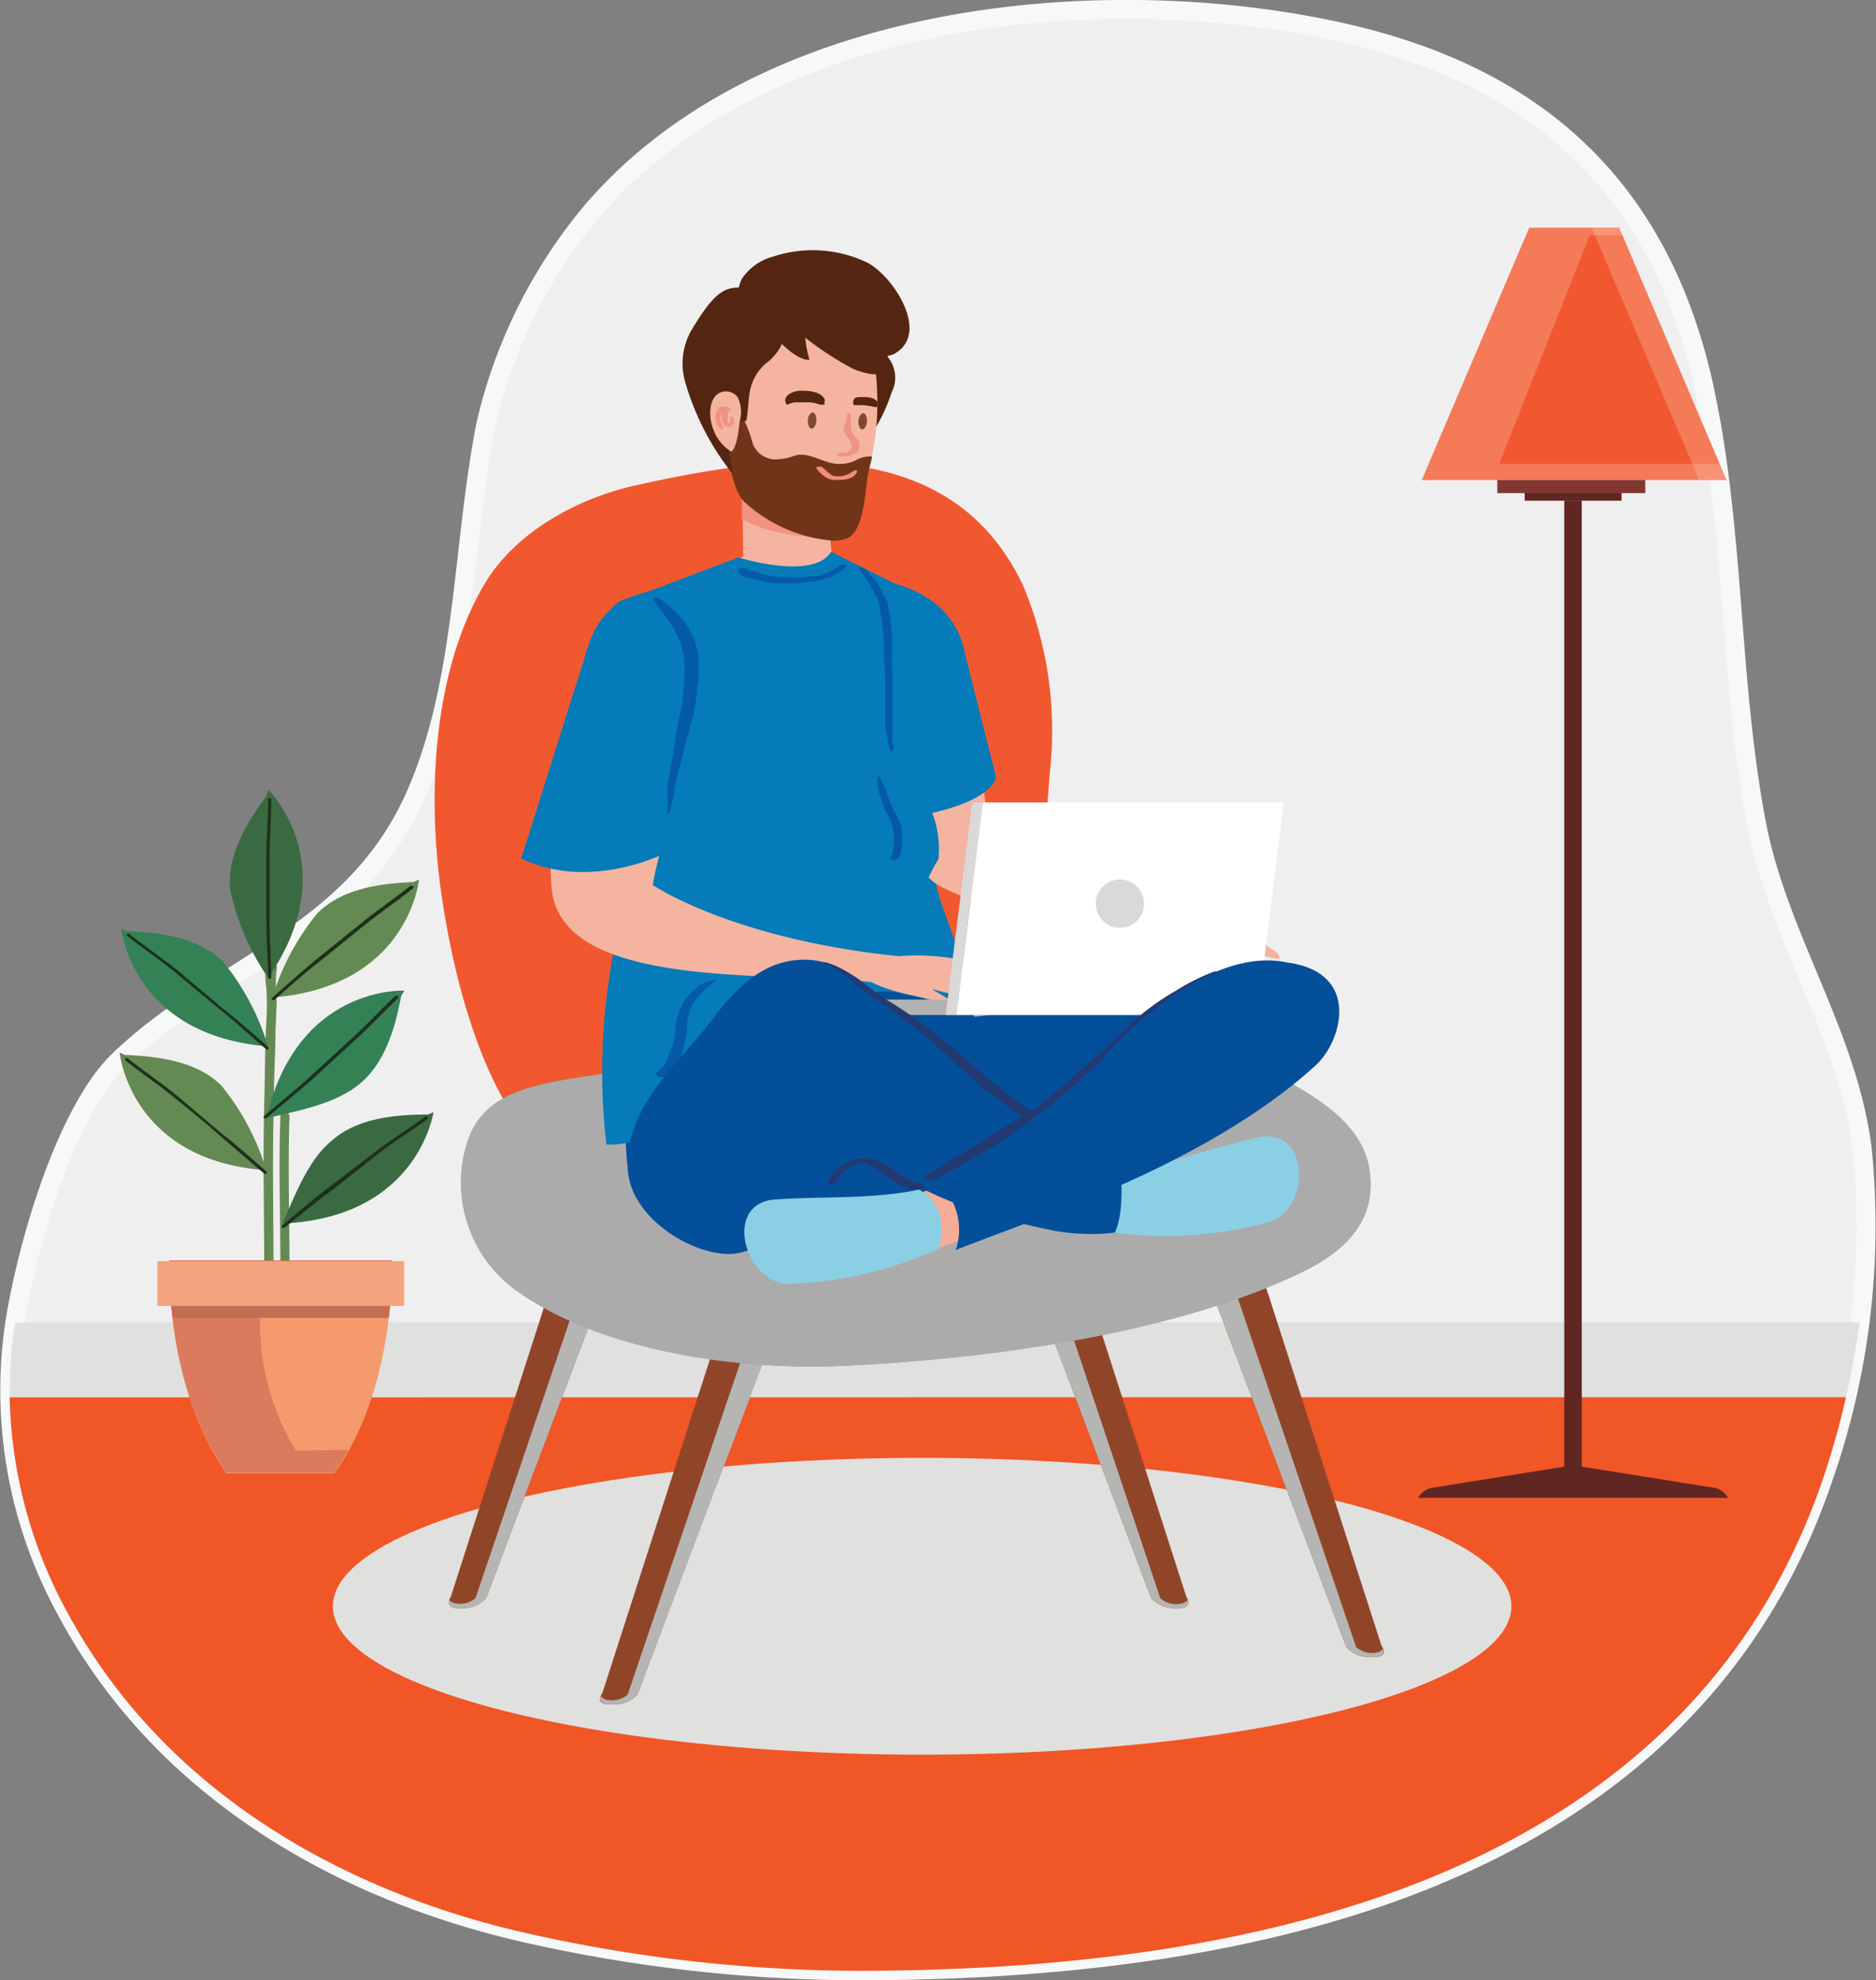 <svg xmlns="http://www.w3.org/2000/svg" viewBox="0 0 98.63 104.09"><rect x="0" y="0" width="98.63" height="104.09" fill="#808080" stroke="none"/><defs><style>.cls-1{isolation:isolate;}.cls-2{fill:#f0efef;stroke:#f7f8f8;stroke-miterlimit:10;}.cls-3{fill:#e0e0de;}.cls-4{fill:#f15626;}.cls-5{fill:#f15830;}.cls-6{fill:#ffeddf;opacity:0.23;}.cls-7{fill:#823733;}.cls-8{fill:#602722;}.cls-9{fill:#648a53;}.cls-10{fill:#3a6a41;}.cls-11{fill:#1e301b;}.cls-12{fill:#358156;}.cls-13{fill:#f49a6d;}.cls-14{fill:#dc7a5d;}.cls-15{fill:#c26e53;}.cls-16{fill:#f3a47d;}.cls-17{fill:#914528;}.cls-18{fill:#b5b5b4;mix-blend-mode:multiply;}.cls-19{fill:#56bec5;}.cls-20{fill:#acabab;}.cls-21{fill:#044f9a;}.cls-22{fill:#233972;}.cls-23{fill:#f4b4a0;}.cls-24{fill:#f19381;}.cls-25{fill:#542612;}.cls-26{fill:#713419;}.cls-27{fill:#f39b80;}.cls-28{fill:#80492f;}.cls-29{fill:#f08c7f;}.cls-30{fill:#057bb9;}.cls-31{fill:#045aa5;}.cls-32{fill:#b2b2b2;}.cls-33{fill:#fff;}.cls-34{fill:#d9d9d8;}.cls-35{fill:#f5ad95;}.cls-36{fill:#8bcfe4;}</style></defs><title>Asset 19</title><g class="cls-1"><g id="Layer_2" data-name="Layer 2"><g id="Layer_1-2" data-name="Layer 1"><path class="cls-2" d="M25.54,22.33c-1.26,6.41-1.06,13.54-3.71,19.51-3.27,7.38-10.39,8.91-15.56,13.88C3.38,58.5,1.3,65.86.73,69.88A24,24,0,0,0,3.44,84.56c5.19,9.79,15,15.08,24.82,17.18A80,80,0,0,0,45,103.59c18.08,0,43.32-3.5,50.89-26a40.12,40.12,0,0,0,2-17.31c-.79-6-4.38-11-5.53-16.92-1.48-7.68-1.12-15.68-2.84-23.31C87.06,9.32,80.25,4,71,1.81,58.7-1.08,40.25.27,31,11.25A26.84,26.84,0,0,0,25.54,22.33Z"/><path class="cls-3" d="M.78,69.51c0,.13,0,.25-.05.37A24,24,0,0,0,3.44,84.56c5.19,9.79,15,15.08,24.82,17.18A80,80,0,0,0,45,103.59c18.08,0,43.32-3.5,50.89-26a44.85,44.85,0,0,0,1.88-8.09Z"/><path class="cls-4" d="M.51,73.45A24.56,24.56,0,0,0,3.44,84.56c5.19,9.79,15,15.08,24.82,17.18A80,80,0,0,0,45,103.59c18.08,0,43.32-3.5,50.89-26,.44-1.33.84-2.72,1.16-4.15Z"/><polygon class="cls-5" points="74.75 25.23 80.4 11.97 85.13 11.97 90.77 25.23 74.75 25.23"/><polygon class="cls-6" points="85.13 11.97 83.68 11.97 89.33 25.23 90.77 25.23 85.13 11.97"/><polygon class="cls-6" points="78.82 24.38 83.58 12.37 85.29 12.37 85.13 11.97 80.4 11.97 74.75 25.23 90.77 25.23 90.41 24.38 78.82 24.38"/><rect class="cls-7" x="78.72" y="25.23" width="7.78" height="0.69"/><rect class="cls-8" x="80.16" y="25.92" width="5.09" height="0.4"/><rect class="cls-8" x="82.24" y="26.32" width="0.92" height="50.77"/><path class="cls-8" d="M90.16,78.21l-7-1.12h-.91l-7,1.12a1,1,0,0,0-.68.52H90.84A1,1,0,0,0,90.16,78.21Z"/><path class="cls-9" d="M14,50.73a3.07,3.07,0,0,0,0,1.13,14.56,14.56,0,0,1,0,1.87c-.07,1.45-.07,2.9-.11,4.34-.07,2.84,0,5.68,0,8.52a.25.25,0,0,0,.49,0c0-2.64-.06-5.27,0-7.91,0-1.35.07-2.7.1-4,0-.69.05-1.37.07-2.05a7.61,7.61,0,0,1,0-1.72.24.24,0,0,0-.47-.13Z"/><path class="cls-9" d="M14.74,58.7c-.09,2.63,0,5.26,0,7.89a.24.24,0,0,0,.48,0c0-2.63-.09-5.26,0-7.89,0-.31-.47-.31-.48,0Z"/><path class="cls-10" d="M14.1,51.4a12.79,12.79,0,0,1-2-4.65c-.17-1.82.88-3.52,1.93-4.94l.07-.3S18.18,45.48,14.1,51.4Z"/><path class="cls-11" d="M14.1,42c0,1-.1,2.1-.1,3.15v3.11c0,1,.07,2.07.1,3.11,0,.11.17.11.16,0,0-1-.09-2.07-.09-3.11V45.18c0-1,.09-2.1.09-3.15,0-.1-.16-.1-.16,0Z"/><path class="cls-10" d="M14.85,64.31C15.5,62.85,16.19,61,17.39,60c1.36-1.24,3.35-1.41,5.11-1.42l.29-.12S22,64,14.85,64.31Z"/><path class="cls-11" d="M22.36,58.69c-.81.6-1.66,1.12-2.46,1.72l-2.61,2c-.84.63-1.62,1.31-2.45,2-.08.07,0,.18.12.12.85-.68,1.67-1.38,2.54-2L20,60.55c.8-.6,1.66-1.12,2.46-1.72.08-.06,0-.2-.08-.14Z"/><path class="cls-9" d="M14.32,52.43A12.94,12.94,0,0,1,16.69,48C18,46.69,20,46.44,21.75,46.36l.28-.13S21.49,51.87,14.32,52.43Z"/><path class="cls-11" d="M21.6,46.54c-.78.63-1.61,1.19-2.39,1.81L16.79,50.3c-.85.69-1.65,1.42-2.48,2.14-.08.06,0,.18.12.11.79-.68,1.54-1.38,2.36-2l2.41-1.95c.82-.66,1.69-1.24,2.51-1.9.08-.07,0-.18-.11-.12Z"/><path class="cls-9" d="M14,61.51a12.94,12.94,0,0,0-2.37-4.46c-1.31-1.28-3.29-1.52-5.06-1.6l-.28-.13S6.82,61,14,61.51Z"/><path class="cls-11" d="M6.6,55.74c.78.63,1.61,1.18,2.39,1.81s1.61,1.3,2.41,2,1.65,1.42,2.48,2.13c.08.07.2,0,.12-.11-.79-.68-1.55-1.38-2.36-2L9.23,57.53c-.82-.66-1.7-1.25-2.52-1.9-.08-.07-.19,0-.11.11Z"/><path class="cls-12" d="M14.09,55a13,13,0,0,0-2.37-4.46c-1.31-1.28-3.29-1.52-5.06-1.6l-.28-.13S6.92,54.42,14.09,55Z"/><path class="cls-11" d="M6.7,49.2c.78.63,1.61,1.18,2.39,1.81l2.41,2c.86.69,1.65,1.42,2.48,2.13.08.07.2,0,.12-.11-.79-.68-1.55-1.38-2.36-2L9.33,51c-.82-.66-1.7-1.24-2.52-1.9-.08-.06-.19,0-.11.11Z"/><path class="cls-12" d="M14,58.78c1.56-.37,3.47-.71,4.76-1.69,1.46-1.1,2-3,2.34-4.76l.17-.26S15.63,51.77,14,58.78Z"/><path class="cls-11" d="M20.8,52.33c-.73.68-1.4,1.42-2.14,2.1l-2.28,2.09c-.81.75-1.65,1.42-2.49,2.14-.07.07,0,.18.12.11.79-.68,1.59-1.32,2.37-2l2.28-2.09c.78-.71,1.49-1.49,2.26-2.2.07-.07,0-.19-.12-.12Z"/><path class="cls-13" d="M17.59,77.44c3.28-4.6,3-11.15,3-11.15H8.9s-.25,6.55,3,11.15Z"/><path class="cls-14" d="M15.56,76.25a12.9,12.9,0,0,1-1.89-7h6.78a20.42,20.42,0,0,0,.16-3H8.9s-.25,6.55,3,11.15h5.67a11.32,11.32,0,0,0,.75-1.19Z"/><path class="cls-15" d="M20.41,69.27a16.81,16.81,0,0,0,.2-3H8.9a16.81,16.81,0,0,0,.2,3Z"/><rect class="cls-16" x="8.27" y="66.29" width="12.98" height="2.35"/><ellipse class="cls-3" cx="48.48" cy="84.43" rx="30.98" ry="7.8"/><path class="cls-5" d="M33.3,25.54c-3,.69-6.23,2.45-7.84,5.18-2.76,4.7-3,11.26-2.23,16.43.59,4,1.94,9.53,4.66,12.72,3,3.56,9.75,2.07,13.62,1.47,4.47-.69,7.88-1,10.32-5.24s3-10.54,3.36-15.46a19.8,19.8,0,0,0-1.4-9.86C49.92,22.62,40.69,23.87,33.3,25.54Z"/><path class="cls-17" d="M38.38,68.17h3L33.52,89.06a1.61,1.61,0,0,1-1.32.53s-1,.1-.53-.6Z"/><path class="cls-18" d="M41.43,68.17,33.52,89.06a1.61,1.61,0,0,1-1.32.53s-.78.08-.61-.43a.61.61,0,0,0,.24.17A1.28,1.28,0,0,0,33,89.07l7.09-20.9Z"/><path class="cls-17" d="M30.41,63.09h3.05L25.56,84a1.66,1.66,0,0,1-1.32.53s-.95.1-.54-.6Z"/><path class="cls-18" d="M33.46,63.09,25.56,84a1.66,1.66,0,0,1-1.32.53s-.78.08-.62-.43a.6.6,0,0,0,.25.16A1.23,1.23,0,0,0,25,84l7.09-20.89Z"/><path class="cls-17" d="M65.92,65.68H62.87l7.91,20.89a1.61,1.61,0,0,0,1.32.53s1,.1.53-.6Z"/><path class="cls-18" d="M62.87,65.68l7.91,20.89a1.61,1.61,0,0,0,1.32.53s.78.08.61-.43a.61.61,0,0,1-.24.17,1.27,1.27,0,0,1-1.17-.26l-7.09-20.9Z"/><path class="cls-17" d="M55.67,63.09H52.62L60.52,84a1.66,1.66,0,0,0,1.32.53s.95.1.53-.6Z"/><path class="cls-18" d="M52.62,63.09,60.52,84a1.66,1.66,0,0,0,1.32.53s.78.08.61-.43a.51.51,0,0,1-.24.16A1.23,1.23,0,0,1,61,84L54,63.09Z"/><path class="cls-19" d="M31.82,56.43c3.52-.52,7-1.29,10.53-1.85,4.6-.73,11.2-2.22,15.86-1.46a28.5,28.5,0,0,1,8.09,3C69.07,57.5,71.64,59,72,61.5S71,65.7,68.18,67c-6.5,3.07-16.09,4.44-23.81,4.79-6,.28-13.18-.92-17.45-4.12a7,7,0,0,1-2.43-7.38C25.28,57.37,27.93,57,31.82,56.43Z"/><path class="cls-20" d="M31.82,56.43c3.52-.52,7-1.29,10.53-1.85,4.6-.73,11.2-2.22,15.86-1.46a28.5,28.5,0,0,1,8.09,3C69.07,57.5,71.64,59,72,61.5S71,65.7,68.18,67c-6.5,3.07-16.09,4.44-23.81,4.79-6,.28-13.18-.92-17.45-4.12a7,7,0,0,1-2.43-7.38C25.28,57.37,27.93,57,31.82,56.43Z"/><path class="cls-21" d="M49,49.35s-5.3.22-12.18,0c-2.71,4.13-4.34,7.69-3.83,11.89,0,0,1.07,3.41,6.32,3.72l10.59-1.64,9.35.34s9.1-10,3.26-11.71L51.23,53.45Z"/><path class="cls-22" d="M34.22,57c.48-.47.9-1,1.34-1.5s.9-1,1.37-1.47.81-.84,1.17-1.29a3.33,3.33,0,0,1,.63-.56,1.91,1.91,0,0,0,.47-.47s0,0,0,0a4.28,4.28,0,0,1-.7.47c-.24.16-.48.32-.71.5a15.5,15.5,0,0,0-1.4,1.29c-.47.48-.93,1-1.37,1.47a8.29,8.29,0,0,0-1.14,1.49c-.08.14.3.14.37.08Z"/><path class="cls-23" d="M43.89,29.63l-4.81.1L39,24.48l4.81-.1S43.36,28.53,43.89,29.63Z"/><path class="cls-24" d="M43.65,28.31a15.71,15.71,0,0,1-3.2-.44A6.72,6.72,0,0,1,39,27.28L39,24.48l4.81-.1A30.32,30.32,0,0,0,43.65,28.31Z"/><path class="cls-25" d="M46.88,20.62a8.94,8.94,0,0,1-1.14,2.32c-.6.77-1.49.82-1.9-.13a5.36,5.36,0,0,1-.21-2.94,2.18,2.18,0,0,1,.74-1.42,1.71,1.71,0,0,1,2.51,2.17Z"/><path class="cls-23" d="M46.11,21.91a13.08,13.08,0,0,1-.43,2.71c-.24.9-.58,2.59-1.59,3a2.24,2.24,0,0,1-.94.08,5.89,5.89,0,0,1-3.73-2c-1.64-1.92-1.64-6.56,0-8.36,1.5-1.64,6.26-.8,6.58,1.82A16.37,16.37,0,0,1,46.11,21.91Z"/><path class="cls-26" d="M45.08,24.15a1.94,1.94,0,0,1-1.6.12c-.57-.16-1.13-.51-1.73-.31a3,3,0,0,1-1.06.19,1.31,1.31,0,0,1-1.1-.79,7.79,7.79,0,0,0-.38-1.09,1.85,1.85,0,0,0-1-.79c0,1.6.07,3.92.88,4.86a7.85,7.85,0,0,0,4.49,2.06,2,2,0,0,0,.93-.09c1-.38.95-2.79,1.19-3.69a6.23,6.23,0,0,0,.15-.62A1.38,1.38,0,0,0,45.08,24.15Z"/><path class="cls-27" d="M39,21.36c0-.31-.2-.52-.4-.72a.71.71,0,0,0-.73-.08c-.17.06-.24.2-.32.38a2.18,2.18,0,0,0-.17.87s0,0,0,0c.07-.27.17-1,.52-1l.14-.05c.11,0,.17.06.25.12s.24.38.41.55.25.06.26,0Z"/><path class="cls-25" d="M39.42,20.6c-.06.23-.11,1.29-.18,1.49S38.7,22,38.7,22c-.33-.34.1-1.12-.47-1.24s.28,3.71.27,4.13A14,14,0,0,1,36,20a3.51,3.51,0,0,1,.35-2.64c1.49-2.5,2-2.34,3.42-2.15.63.09,1.11,1.52,1.34,2.14s-.21,1.18-.66,1.61A2.53,2.53,0,0,0,39.42,20.6Z"/><path class="cls-23" d="M37.69,20.74c-.65.56-.4,2.34.77,3,.32-.31.37-1.21.44-1.65a1.69,1.69,0,0,0-.13-1.23A.77.77,0,0,0,37.69,20.74Z"/><path class="cls-24" d="M38.4,22c0,.07,0,.24-.06.29l-.07,0s.1,0,.07,0a.51.51,0,0,1-.08-.28c0-.16.05-.4-.08-.53a.16.16,0,0,0-.15,0,.35.35,0,0,0-.09.31,1.39,1.39,0,0,0,.07.46.32.32,0,0,0,.34.18.43.43,0,0,0,.21-.11c.1-.08,0-.25,0-.35s-.18-.07-.19,0Z"/><path class="cls-24" d="M38.41,21.57c-.09-.3-.5-.24-.67-.07a.77.77,0,0,0,.18,1.07s.14,0,.13,0-.13-.32-.17-.49.12-.85.38-.47c0,0,.17,0,.15,0Z"/><path class="cls-25" d="M43.38,21.07c-.14-.51-.9-.54-1.32-.53s-1,.32-.69.74h0a1.51,1.51,0,0,1,.41-.13c.18,0,.36,0,.55,0a1.84,1.84,0,0,1,.57.05,1.19,1.19,0,0,0,.27.07s.14,0,.17,0,0-.17,0-.2Z"/><path class="cls-25" d="M44.88,21.29s.08,0,.11,0a.93.93,0,0,0,.29,0,5.19,5.19,0,0,1,.79.12h0l.06-.06s0-.17,0-.21c-.14-.26-.53-.27-.8-.27s-.41,0-.47.21a.86.86,0,0,0,0,.17Z"/><path class="cls-28" d="M45.13,22.13c0,.24.07.43.19.44s.24-.17.26-.4-.07-.44-.19-.45S45.15,21.9,45.13,22.13Z"/><path class="cls-28" d="M42.47,22.09c0,.24.07.43.19.44s.24-.17.26-.4-.07-.44-.19-.45S42.49,21.86,42.47,22.09Z"/><path class="cls-29" d="M44.88,24.74a1.25,1.25,0,0,1-.94.29c-.3,0-.5-.35-.75-.49,0,0-.28-.05-.27.05s.28.34.42.45a1,1,0,0,0,.57.19c.39,0,1,0,1.16-.45,0-.08-.15-.07-.19,0Z"/><path class="cls-24" d="M44.54,21.77c0,.25-.13.49-.17.74s.15.41.24.54.22.36.12.55a.47.47,0,0,1-.5.18c-.19,0-.38.15-.11.19s1,0,1.06-.43-.18-.5-.33-.71-.12-.69-.1-1.06c0-.07-.2-.07-.21,0Z"/><path class="cls-23" d="M46,36.61c-.65-3.92,1.33-4.13,1.33-4.13,2.22-.57,3.25,2.81,3.25,2.81s1.6,7.48,1.58,10.83c0,0-2.35,1.46-3.47-.62Z"/><polygon class="cls-23" points="39.85 28.98 32.41 31.72 36.5 50.06 46.31 50.06 49 32.08 43.33 28.98 39.85 28.98"/><path class="cls-30" d="M43.7,29l5,2.5L46.62,49.92c-2,1-3.1.37-6.16.36-1,0-3.88.54-4.31-.49a9.31,9.31,0,0,1-1-2.6c0-.67-.71-1.75-.76-2.41a4.66,4.66,0,0,0-.37-1.92c-.6-1.11-.6-2.75-.87-4a12.37,12.37,0,0,1-.47-3.19c0-.69-.59-1.47-.76-2.14a1.56,1.56,0,0,1,.62-1.9c.63-.29,1.34-.47,2-.71l4.28-1.62S42.75,30.54,43.7,29Z"/><path class="cls-30" d="M46.69,43.1l-1.21-6.6s-1.76-3.84,1.31-5.87c0,0,3.31.52,3.92,3.64l1.66,6.59S52.2,42.5,46.69,43.1Z"/><path class="cls-30" d="M35.51,57.85c.86-1.45,1.12-3.27,2.22-4.58a6.45,6.45,0,0,1,4.66-2.43c1,0,2.55,1.54,3.64,1.31,1.3-.28,3.56,1,4.64.25.87-.59-1.73-5.39-1.47-6.45A5.29,5.29,0,0,0,49,42.7c-.47-1.32-1-1.06-1.36-2.42a5.72,5.72,0,0,0-1.45-3.19c-2.68-2.49-7.29-2.06-10.4-.8a2.56,2.56,0,0,0-.93.54c-.26.31-1.13-.11-1.14.74,0,1.49-.3,1.32-.29,2.81A24.24,24.24,0,0,1,33,44.29c-.31,1.53-.18,3.45-.59,5a33.5,33.5,0,0,0-.53,10.87A3.67,3.67,0,0,0,35.51,57.85Z"/><path class="cls-23" d="M46.16,51.67c-4.84-.69-16.69.56-17.16-5-.39-4.54,1.14-11.7,3.23-13.33a2.89,2.89,0,0,1,4.45,1.28c.93,2-1.91,9-2.36,11.9,0,0,4.15,2.84,12.93,3.74Z"/><path class="cls-30" d="M27.4,45.13,31,33.72c.73-1.92,2-2.25,2.22-2.25,3.83,0,4.17,4.74,4.17,4.74l-1.85,8.36S31.35,47,27.4,45.13Z"/><path class="cls-23" d="M45.44,50.73a4,4,0,0,1,1.81-.47,12,12,0,0,1,3.94.34,9.89,9.89,0,0,1,1.84.6c.25.14.75.26.67.57a6.85,6.85,0,0,1-2.09-.3c1.09.32,1.35.63,1.37.77-.27.29-1.55-.28-2.46-.48-.29-.06,1.72.69.74.77-.21,0-1.59-.38-2.25-.53.07.07.94.52.92.6s-.89,0-1.32-.13S44.65,51.77,45.44,50.73Z"/><path class="cls-23" d="M59.26,48a3.87,3.87,0,0,1,1.86-.16,11.94,11.94,0,0,1,3.83,1,10.49,10.49,0,0,1,1.72.91c.23.18.69.37.56.67a7.1,7.1,0,0,1-2-.64c1,.49,1.23.83,1.23,1-.32.25-1.49-.54-2.35-.88-.27-.11,1.58,1,.6.88-.21,0-1.51-.64-2.13-.89.06.08.84.67.81.74s-.88-.16-1.28-.35C61.55,50,58.31,48.85,59.26,48Z"/><path class="cls-23" d="M52,43.75l9.64,4.74-1,.86s-10.34-1.52-11.82-3.23C48.86,46.12,49.89,43.26,52,43.75Z"/><path class="cls-31" d="M44.46,29.75v0c0-.12-.27-.08-.32,0a3,3,0,0,1-1.24.53c-.19,0-.4,0-.59.07a1.83,1.83,0,0,1-.33,0,1.15,1.15,0,0,1-.37,0,7.12,7.12,0,0,1-1.3-.1,4.59,4.59,0,0,1-.48-.17,1.64,1.64,0,0,0-.32-.05c-.08,0-.19-.09-.25-.13s-.54-.06-.45.13a.55.55,0,0,0,.45.32,5.83,5.83,0,0,1,.72.18,4.77,4.77,0,0,0,.83.13,2.27,2.27,0,0,0,.45,0c.13,0,.31,0,.45,0a3.74,3.74,0,0,0,.75-.08c.27,0,.54-.07.8-.13a3.63,3.63,0,0,0,.79-.32c.14-.08.39-.2.41-.38l-.26.08.06,0c.05,0,.19,0,.2-.06Z"/><path class="cls-31" d="M34.33,31.48a10.23,10.23,0,0,0,.73,1,5.55,5.55,0,0,1,.7,1.26A4.26,4.26,0,0,1,36,35.21a8.73,8.73,0,0,1-.1,1.34c0,.52-.18,1-.27,1.55s-.17,1-.24,1.51-.2,1-.26,1.52,0,1.07-.08,1.61c0,0,.12,0,.13,0a10.17,10.17,0,0,0,.32-1.43c.1-.54.25-1.08.39-1.61.07-.26.12-.52.19-.77s.17-.56.24-.84a10.09,10.09,0,0,0,.31-1.64c0-.23.08-.47.09-.7a2.53,2.53,0,0,0,0-.55c0-.23,0-.48,0-.72a6.46,6.46,0,0,0-.18-.76,6.08,6.08,0,0,0-.33-.68,2.92,2.92,0,0,0-.44-.62,9,9,0,0,0-1.13-1s-.29,0-.23.05Z"/><path class="cls-31" d="M45.15,29.85c.13.3.39.52.55.81s.17.35.26.51a3,3,0,0,1,.29.67c.07.43.11.86.17,1.29a2.61,2.61,0,0,1,.06.62c0,.22,0,.42,0,.64,0,.42.05.84.06,1.26s0,.91,0,1.37v.57c0,.2,0,.39,0,.6a3.85,3.85,0,0,0,.13.66c0,.19.08.37.13.55s.18.05.17,0a8,8,0,0,1-.06-1.2,5.88,5.88,0,0,0,0-.6v-.67c0-.42,0-.84,0-1.27s-.06-.9,0-1.36a3.35,3.35,0,0,1,0-.54,2.6,2.6,0,0,0-.05-.62c0-.46-.11-.93-.18-1.39a2.57,2.57,0,0,0-.25-.53c-.1-.21-.21-.4-.32-.6a5.22,5.22,0,0,0-.76-.8s-.2,0-.17,0Z"/><path class="cls-31" d="M46.13,40.82c0,.18,0,.37,0,.54a5.36,5.36,0,0,0,.17.57A4.4,4.4,0,0,0,46.76,43,2.5,2.5,0,0,1,47,44.2a1.54,1.54,0,0,1-.06.48c0,.07,0,.34-.13.37s.06.18.15.18c.31,0,.37-.23.42-.5a3.61,3.61,0,0,0,0-1.27,1.65,1.65,0,0,0-.24-.6,5.79,5.79,0,0,1-.34-.71,12.83,12.83,0,0,0-.55-1.33Z"/><path class="cls-31" d="M37.64,51.44c-.27.13-.55.19-.82.34a2.36,2.36,0,0,0-.55.45,3,3,0,0,0-.7,1.42,6,6,0,0,0-.07.73,4,4,0,0,1-.28.94,4.66,4.66,0,0,1-.32.68c-.11.18-.3.26-.4.43s.48.25.59.13a.75.75,0,0,1,.18-.13,1.1,1.1,0,0,0,.2-.23,3,3,0,0,0,.32-.64c.09-.25.16-.51.23-.77a4.67,4.67,0,0,0,.1-.75c0-.24,0-.47.09-.71a2.55,2.55,0,0,1,.34-.75,6.16,6.16,0,0,1,1.17-1.11s-.06,0-.08,0Z"/><rect class="cls-32" x="44.19" y="52.54" width="17" height="0.81"/><polygon class="cls-33" points="66.1 53.35 50.28 53.35 51.67 42.18 67.49 42.18 66.1 53.35"/><polygon class="cls-34" points="49.72 53.35 50.28 53.35 51.67 42.18 51.11 42.18 49.72 53.35"/><circle class="cls-34" cx="58.88" cy="47.5" r="1.27"/><polygon class="cls-35" points="50.98 61.66 47.36 63.13 48.29 65.95 51.98 64.7 50.98 61.66"/><polygon class="cls-35" points="55.9 61.48 59.79 61.82 59.73 64.78 55.84 64.68 55.9 61.48"/><path class="cls-36" d="M58.61,64.79a20.49,20.49,0,0,0,8.21-.58c2.12-.81,2-5-.69-4.43-2.41.55-4.94,1.54-7.4,1.74C58.73,61.52,57.27,62.65,58.61,64.79Z"/><path class="cls-21" d="M58.61,64.79c.6-1.24.26-3.82.26-3.82l-2.1-1.1c-2.59-2-5.66-3.32-8.2-5.4-2-1.62-3.88-4.31-6.74-4-1.93.19-3.26,1.64-4.37,3.1C35.62,56,33,58,33,61.28c0,2.81,3.73,4.92,5.74,4.6,1.48-.23,3.71-2.1,4.54-3.23l2.22-2.74s.88,2.87,9.44,4.68A10.74,10.74,0,0,0,58.61,64.79Z"/><path class="cls-22" d="M43.41,50.63a3.06,3.06,0,0,1,.7.41c.28.19.54.41.8.62a18.55,18.55,0,0,0,1.7,1.25A24.23,24.23,0,0,1,49.25,55c.92.8,1.78,1.66,2.74,2.42a39.32,39.32,0,0,0,3.62,2.49l.78.49a8,8,0,0,0,1,.5c.05,0,.31,0,.22-.08s-.2-.25-.33-.36a3.54,3.54,0,0,0-.44-.32c-.32-.22-.64-.44-1-.65-.61-.4-1.22-.79-1.82-1.21a37.6,37.6,0,0,1-3.2-2.58c-.9-.79-1.84-1.53-2.8-2.23-.42-.3-.85-.58-1.29-.85-.65-.39-1.24-.87-1.87-1.3a4.43,4.43,0,0,0-1.45-.74s-.12,0-.05.05Z"/><path class="cls-22" d="M48.89,62.05a8.3,8.3,0,0,0,2.34-1A21.8,21.8,0,0,0,54,59.27c.67-.51,1.36-1,2-1.56,1.07-1,2.16-1.9,3.22-2.88a18.84,18.84,0,0,1,2.36-2c.43-.29.87-.55,1.31-.8a8.51,8.51,0,0,0,1.35-.76c.21-.17-.32-.23-.41-.2a11.27,11.27,0,0,0-2,1,13.36,13.36,0,0,0-1.72,1.17c-.59.47-1.11,1-1.66,1.55s-1.12,1-1.68,1.48a25.4,25.4,0,0,1-2.38,2c-.43.29-.86.56-1.31.81s-.94.59-1.42.88l-1.85,1.14a8.25,8.25,0,0,0-1.23.78c-.12.11.17.16.24.15Z"/><path class="cls-22" d="M43.84,62.23a3.09,3.09,0,0,1,1-.95.93.93,0,0,1,.55-.16,2.53,2.53,0,0,1,.6.28c.73.44,1.44,1.27,2.39,1.1.11,0,.34-.15.13-.24s-.42-.13-.62-.22a4.72,4.72,0,0,1-.68-.41,4.08,4.08,0,0,0-1.38-.73,2.17,2.17,0,0,0-2.31,1.29c0,.09.22.11.27,0Z"/><path class="cls-21" d="M67.66,50.59c3.91.51,2.9,4.13,1.53,5.39-3.69,3.38-9,5.93-13.65,7.72-.16.06-4.56,1.71-5.29,2A3.32,3.32,0,0,0,49.12,62a34.63,34.63,0,0,0,8.68-6.18S63,49.6,67.66,50.59Z"/><path class="cls-36" d="M49.37,65.63a20.58,20.58,0,0,1-8,1.85c-2.25-.14-3.35-4.22-.64-4.43,2.47-.18,5.18,0,7.58-.52C48.28,62.53,50,63.18,49.37,65.63Z"/><path class="cls-25" d="M40.09,16.42c0,.78,1.65,2.57,2.47,2.49a5.27,5.27,0,0,1-.22-1.16,16.49,16.49,0,0,0,2.48,1.62c.33.15,1.23.46,1.53.21s.06-.49.17-.67c.22-.34.2-.14.53-.33,1.82-1.06,0-3.94-1.38-4.74a6.63,6.63,0,0,0-5-.36A2.87,2.87,0,0,0,39,14.66c-.26.49-.55,2.19.25,2.35Z"/></g></g></g></svg>